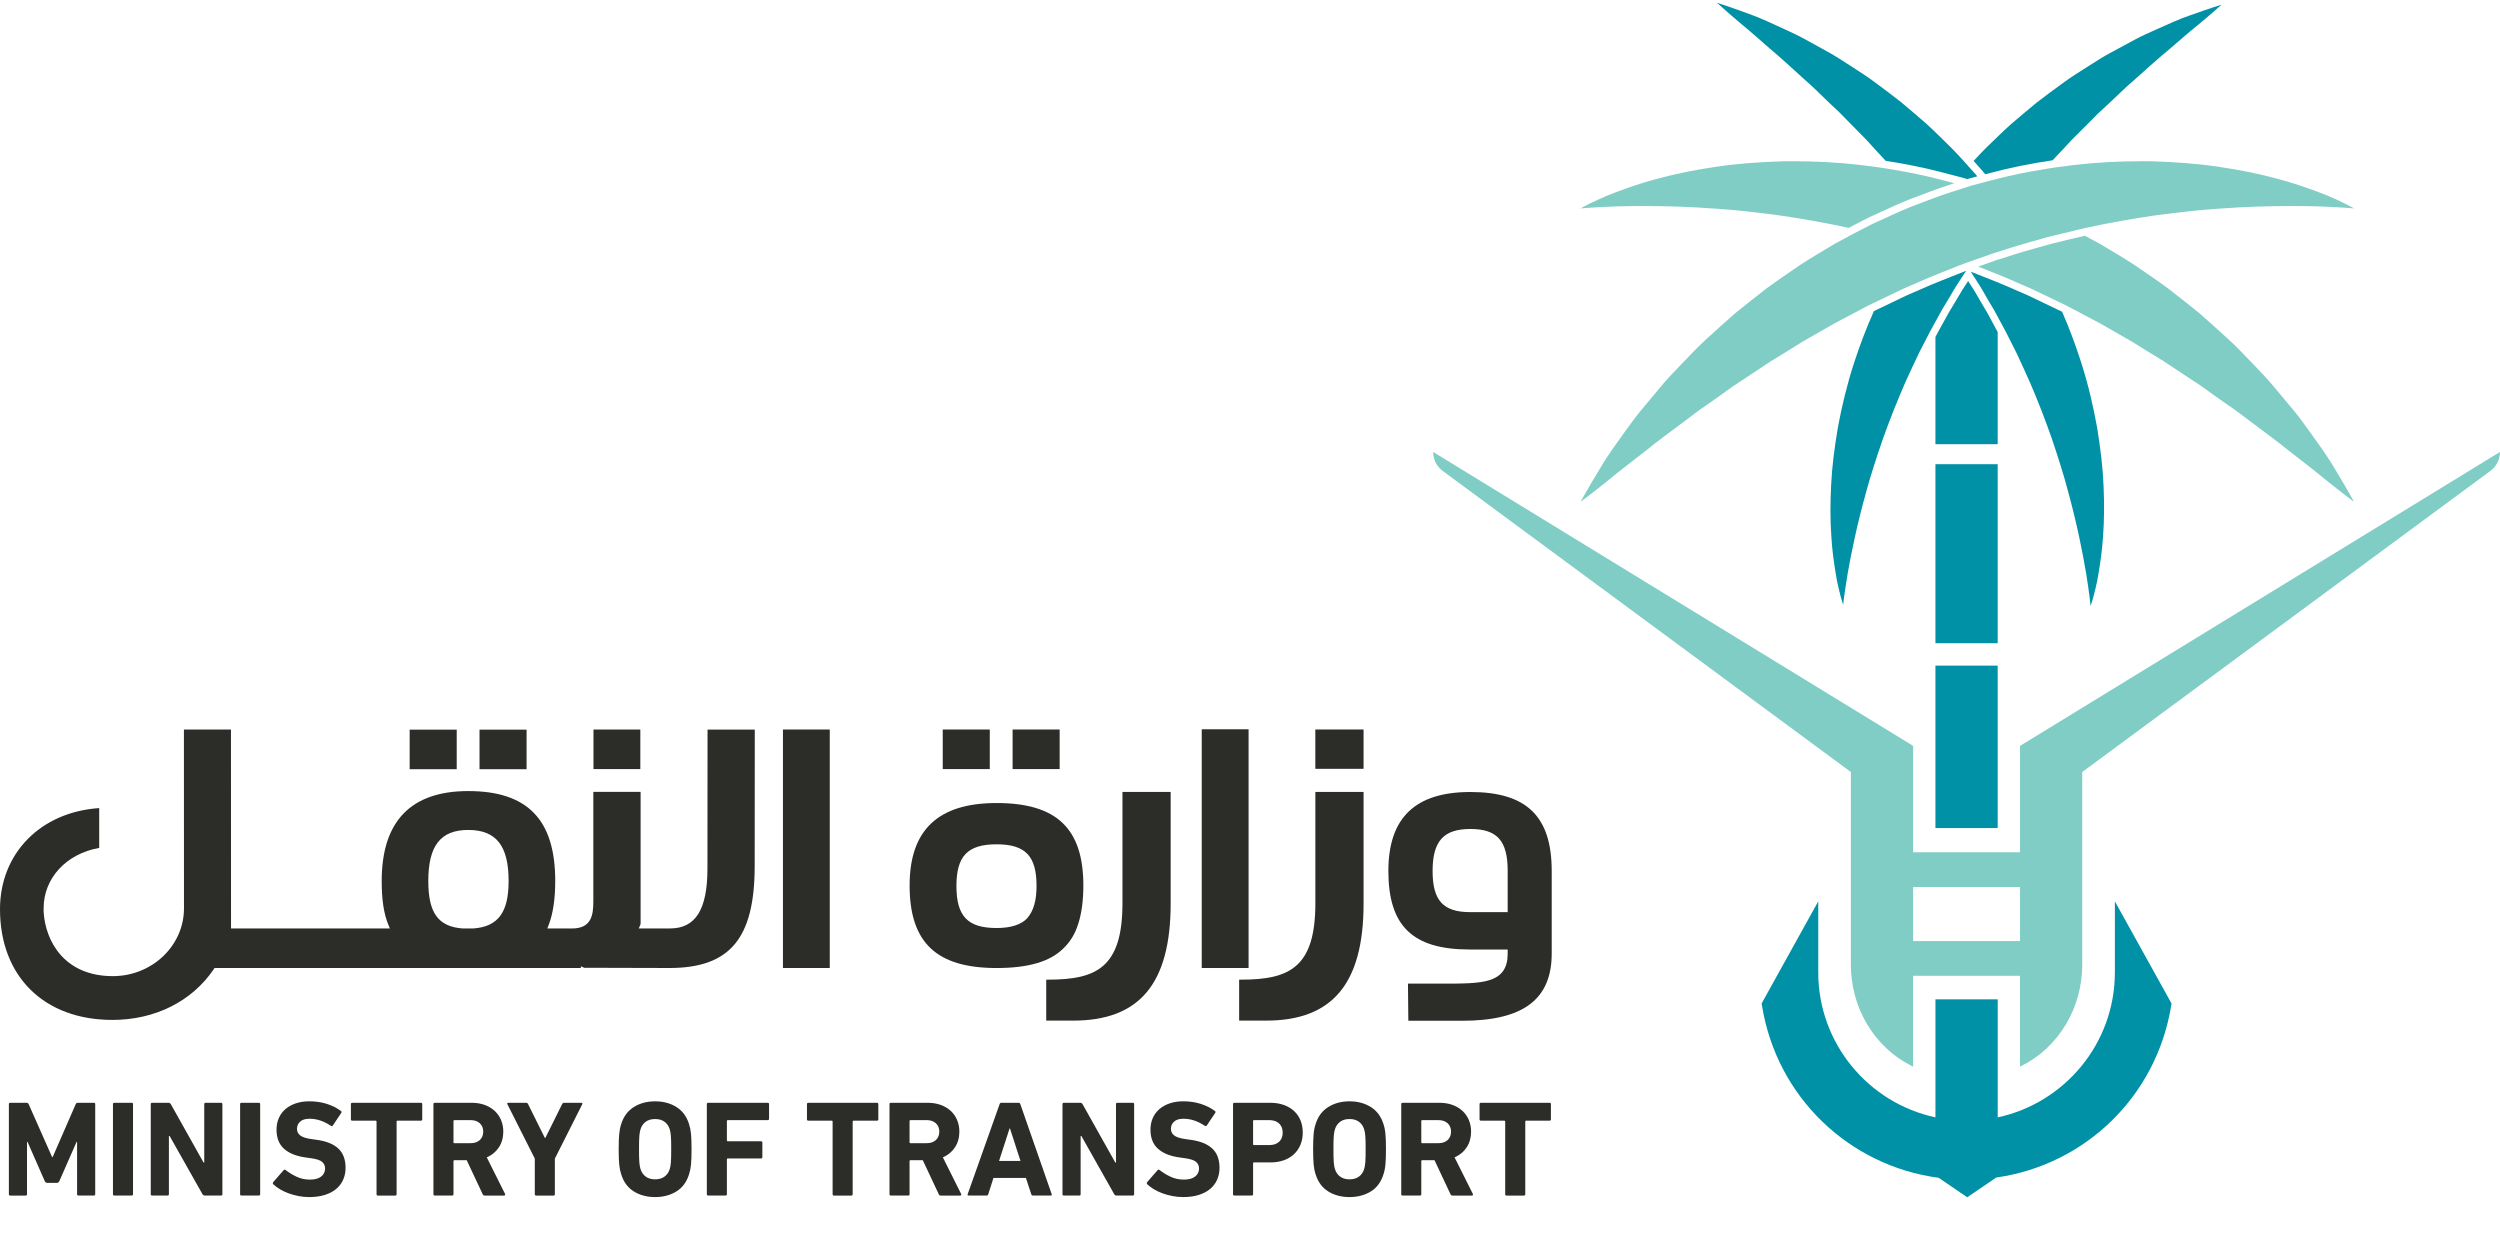 <?xml version="1.0" encoding="iso-8859-1"?>
<!-- Generator: Adobe Illustrator 24.0.3, SVG Export Plug-In . SVG Version: 6.00 Build 0)  -->
<svg version="1.1" id="Layer_1" xmlns="http://www.w3.org/2000/svg" xmlns:xlink="http://www.w3.org/1999/xlink" x="0px" y="0px"
	 viewBox="0 0 216.1 106.9" style="enable-background:new 0 0 216.1 106.9;" xml:space="preserve">
<title>Logo-color</title>
<g>
	<g>
		<rect x="35.411" y="63.071" style="fill:#2C2C29;" width="4.067" height="3.42"/>
		<rect x="41.45" y="63.071" style="fill:#2C2C29;" width="4.067" height="3.42"/>
		<rect x="51.3" y="63.061" style="fill:#2C2C29;" width="4.05" height="3.418"/>
		<path style="fill:#2C2C29;" d="M40.909,80.257h-0.916c-2.115-0.158-2.971-1.346-2.971-4.101c0-3.052,1.062-4.415,3.452-4.415
			c2.415,0,3.491,1.363,3.491,4.415c0,2.716-0.913,3.943-3.048,4.101H40.909z M8.574,69.851C3.513,70.192,0,73.755,0,78.593
			c0,5.813,3.813,9.569,9.717,9.569c3.677,0,6.872-1.598,8.76-4.382l0.071-0.106H50.21v-0.149l0.29,0.129l7.366,0.02
			c5.234,0,7.369-2.558,7.369-8.83l0.008-11.777H61.16l-0.008,12.016c0,3.529-1.025,5.172-3.23,5.172h-2.707l0.141-0.333
			c0.025-0.055,0.021-0.142,0.018-0.212v-0.064V68.45h-4.087v9.48c0,1.127-0.142,2.328-1.844,2.328H47.31l0.126-0.327
			c0.37-0.966,0.558-2.236,0.558-3.774c0-5.306-2.391-7.777-7.52-7.777c-4.963,0-7.48,2.616-7.48,7.777
			c0,1.619,0.181,2.817,0.571,3.77l0.135,0.331h-13.73l-0.005-17.199h-4.067l0.005,15.461c0,3.228-2.758,5.857-6.147,5.857
			c-4.176,0-5.833-2.998-5.985-5.564v-0.31c0-2.595,1.965-4.712,4.804-5.209V69.851z"/>
		<rect x="67.678" y="63.059" style="fill:#2C2C29;" width="4.046" height="20.615"/>
		<rect x="81.49" y="63.059" style="fill:#2C2C29;" width="4.067" height="3.42"/>
		<rect x="87.529" y="63.059" style="fill:#2C2C29;" width="4.067" height="3.42"/>
		<path style="fill:#2C2C29;" d="M86.145,80.218c-2.497,0-3.471-1.018-3.471-3.636c0-2.591,0.974-3.6,3.471-3.6
			c2.486,0,3.454,1.008,3.454,3.6c0,1.254-0.26,2.162-0.798,2.778l-0.003,0.009C88.27,79.931,87.38,80.218,86.145,80.218
			 M86.145,69.414c-5.058,0-7.518,2.332-7.518,7.13c0,4.933,2.318,7.132,7.518,7.132c2.726,0,4.604-0.546,5.745-1.668
			c0.626-0.592,1.059-1.306,1.322-2.186l0.004-0.007c0.284-0.896,0.429-1.994,0.429-3.27C93.645,71.613,91.335,69.414,86.145,69.414
			"/>
		<path style="fill:#2C2C29;" d="M90.436,88.222h2.33c5.749,0,8.426-3.217,8.426-10.131v-9.635h-4.167v9.635
			c0,5.539-2.249,6.589-6.398,6.589h-0.191V88.222z"/>
		<rect x="103.878" y="63.039" style="fill:#2C2C29;" width="4.05" height="20.636"/>
		<rect x="113.697" y="63.057" style="fill:#2C2C29;" width="4.169" height="3.4"/>
		<path style="fill:#2C2C29;" d="M107.112,88.222h2.33c5.749,0,8.426-3.217,8.426-10.131v-9.635H113.7v9.635
			c0,5.539-2.248,6.589-6.398,6.589h-0.19V88.222z"/>
		<path style="fill:#2C2C29;" d="M130.324,78.846h-3.227c-2.348,0-3.263-0.997-3.263-3.56c0-2.577,0.946-3.628,3.263-3.628
			c2.321,0,3.227,1.017,3.227,3.628V78.846z M121.737,88.235h4.645c5.287,0,7.748-1.848,7.748-5.813v-7.137
			c0-4.719-2.167-6.824-7.033-6.824c-4.768,0-7.086,2.232-7.086,6.824c0,4.759,2.096,6.79,7.016,6.79h3.296v0.384
			c0,1.205-0.499,1.925-1.567,2.263c-0.955,0.303-2.333,0.305-4.078,0.301h-2.973L121.737,88.235z"/>
	</g>
	<g>
		<path style="fill:#2C2C29;" d="M0.767,95.443c0-0.078,0.039-0.118,0.118-0.118h1.403c0.095,0,0.157,0.04,0.189,0.118l2.028,4.576
			h0.047l1.993-4.576c0.031-0.078,0.094-0.118,0.189-0.118h1.379c0.079,0,0.118,0.04,0.118,0.118v7.783
			c0,0.079-0.04,0.118-0.118,0.118H6.781c-0.079,0-0.118-0.039-0.118-0.118V98.71H6.616l-1.486,3.385
			c-0.047,0.103-0.122,0.153-0.224,0.153H4.093c-0.103,0-0.177-0.051-0.224-0.153L2.383,98.71H2.335v4.517
			c0,0.079-0.04,0.118-0.118,0.118H0.885c-0.079,0-0.118-0.039-0.118-0.118V95.443z"/>
		<path style="fill:#2C2C29;" d="M9.765,95.443c0-0.078,0.039-0.118,0.118-0.118h1.498c0.078,0,0.118,0.04,0.118,0.118v7.783
			c0,0.079-0.04,0.118-0.118,0.118H9.882c-0.079,0-0.118-0.039-0.118-0.118V95.443z"/>
		<path style="fill:#2C2C29;" d="M13.031,95.443c0-0.078,0.039-0.118,0.118-0.118h1.416c0.086,0,0.153,0.04,0.2,0.118l2.831,5.048
			h0.059v-5.048c0-0.078,0.04-0.118,0.118-0.118h1.333c0.079,0,0.118,0.04,0.118,0.118v7.783c0,0.079-0.039,0.118-0.118,0.118
			h-1.403c-0.086,0-0.153-0.039-0.201-0.118l-2.842-5.035H14.6v5.035c0,0.079-0.04,0.118-0.118,0.118h-1.333
			c-0.079,0-0.118-0.039-0.118-0.118V95.443z"/>
		<path style="fill:#2C2C29;" d="M20.755,95.443c0-0.078,0.039-0.118,0.118-0.118h1.498c0.078,0,0.118,0.04,0.118,0.118v7.783
			c0,0.079-0.04,0.118-0.118,0.118h-1.498c-0.079,0-0.118-0.039-0.118-0.118V95.443z"/>
		<path style="fill:#2C2C29;" d="M26.723,103.475c-0.315,0-0.624-0.029-0.926-0.089c-0.303-0.059-0.588-0.137-0.855-0.235
			c-0.268-0.099-0.513-0.215-0.737-0.348c-0.224-0.134-0.415-0.275-0.572-0.425c-0.063-0.063-0.067-0.13-0.012-0.201l0.896-1.025
			c0.047-0.062,0.106-0.066,0.177-0.012c0.267,0.212,0.578,0.402,0.931,0.571c0.354,0.17,0.743,0.254,1.167,0.254
			c0.425,0,0.749-0.088,0.973-0.266c0.224-0.177,0.336-0.406,0.336-0.689c0-0.236-0.086-0.429-0.259-0.578s-0.5-0.255-0.979-0.318
			l-0.424-0.059c-0.818-0.11-1.445-0.359-1.881-0.749c-0.437-0.389-0.655-0.941-0.655-1.657c0-0.369,0.067-0.705,0.201-1.008
			s0.324-0.561,0.572-0.772s0.546-0.378,0.896-0.495c0.35-0.118,0.741-0.177,1.173-0.177c0.535,0,1.038,0.074,1.509,0.224
			s0.876,0.354,1.215,0.613c0.071,0.047,0.079,0.106,0.023,0.177l-0.719,1.073c-0.047,0.063-0.102,0.075-0.165,0.035
			c-0.307-0.204-0.611-0.357-0.914-0.46c-0.303-0.102-0.619-0.153-0.949-0.153c-0.354,0-0.621,0.083-0.802,0.248
			c-0.181,0.165-0.271,0.373-0.271,0.625c0,0.229,0.092,0.417,0.277,0.566c0.185,0.149,0.509,0.255,0.973,0.318l0.425,0.059
			c0.833,0.11,1.462,0.359,1.887,0.749c0.424,0.389,0.637,0.949,0.637,1.681c0,0.361-0.067,0.697-0.201,1.008
			c-0.133,0.311-0.332,0.578-0.595,0.802c-0.264,0.225-0.592,0.399-0.985,0.525C27.697,103.411,27.241,103.475,26.723,103.475z"/>
		<path style="fill:#2C2C29;" d="M32.666,103.345c-0.079,0-0.118-0.039-0.118-0.118v-6.285c0-0.047-0.023-0.071-0.071-0.071h-2.028
			c-0.079,0-0.118-0.039-0.118-0.117v-1.31c0-0.078,0.039-0.118,0.118-0.118h5.932c0.079,0,0.118,0.04,0.118,0.118v1.31
			c0,0.078-0.04,0.117-0.118,0.117h-2.028c-0.047,0-0.071,0.024-0.071,0.071v6.285c0,0.079-0.039,0.118-0.118,0.118H32.666z"/>
		<path style="fill:#2C2C29;" d="M41.9,103.345c-0.086,0-0.146-0.039-0.177-0.118l-1.38-2.937H39.27
			c-0.047,0-0.071,0.024-0.071,0.071v2.865c0,0.079-0.04,0.118-0.118,0.118h-1.498c-0.079,0-0.118-0.039-0.118-0.118v-7.783
			c0-0.078,0.039-0.118,0.118-0.118h3.196c0.409,0,0.78,0.062,1.115,0.184c0.334,0.122,0.621,0.293,0.861,0.513
			s0.424,0.483,0.554,0.79s0.195,0.641,0.195,1.002c0,0.52-0.126,0.972-0.377,1.356c-0.252,0.386-0.602,0.677-1.05,0.873l1.58,3.16
			c0.016,0.039,0.016,0.073,0,0.101c-0.016,0.027-0.043,0.041-0.083,0.041H41.9z M40.685,98.816c0.331,0,0.594-0.091,0.79-0.271
			c0.197-0.181,0.295-0.425,0.295-0.731c0-0.298-0.098-0.538-0.295-0.719c-0.196-0.181-0.459-0.271-0.79-0.271H39.27
			c-0.047,0-0.071,0.023-0.071,0.071v1.851c0,0.048,0.023,0.071,0.071,0.071H40.685z"/>
		<path style="fill:#2C2C29;" d="M46.346,103.345c-0.079,0-0.118-0.039-0.118-0.118v-3.078l-2.371-4.705
			c-0.031-0.078-0.004-0.118,0.083-0.118h1.533c0.086,0,0.146,0.04,0.177,0.118l1.451,2.925h0.036l1.45-2.925
			c0.031-0.078,0.09-0.118,0.177-0.118h1.486c0.039,0,0.066,0.013,0.083,0.036c0.016,0.023,0.016,0.051,0,0.082l-2.371,4.705v3.078
			c0,0.079-0.04,0.118-0.118,0.118H46.346z"/>
		<path style="fill:#2C2C29;" d="M56.629,103.475c-0.7,0-1.311-0.161-1.834-0.483s-0.886-0.81-1.091-1.463
			c-0.047-0.142-0.084-0.278-0.112-0.412c-0.028-0.134-0.049-0.283-0.065-0.448c-0.016-0.165-0.028-0.354-0.036-0.566
			c-0.008-0.212-0.012-0.468-0.012-0.767s0.004-0.554,0.012-0.767c0.008-0.212,0.02-0.4,0.036-0.565
			c0.016-0.165,0.037-0.314,0.065-0.448c0.027-0.134,0.064-0.271,0.112-0.413c0.205-0.645,0.568-1.13,1.091-1.456
			s1.134-0.489,1.834-0.489c0.699,0,1.311,0.163,1.833,0.489s0.886,0.812,1.091,1.456c0.047,0.142,0.084,0.279,0.112,0.413
			c0.027,0.134,0.049,0.283,0.065,0.448c0.016,0.165,0.027,0.354,0.035,0.565c0.008,0.213,0.012,0.468,0.012,0.767
			s-0.004,0.555-0.012,0.767c-0.008,0.213-0.02,0.401-0.035,0.566c-0.016,0.165-0.038,0.314-0.065,0.448
			c-0.028,0.134-0.065,0.271-0.112,0.412c-0.205,0.653-0.568,1.141-1.091,1.463S57.329,103.475,56.629,103.475z M56.629,101.941
			c0.33,0,0.601-0.078,0.813-0.236c0.212-0.156,0.361-0.373,0.448-0.648c0.023-0.07,0.043-0.151,0.059-0.241
			c0.016-0.091,0.029-0.201,0.041-0.33c0.012-0.13,0.02-0.289,0.023-0.478c0.004-0.189,0.006-0.413,0.006-0.673
			c0-0.259-0.002-0.483-0.006-0.672s-0.012-0.348-0.023-0.478s-0.025-0.24-0.041-0.33c-0.016-0.091-0.036-0.171-0.059-0.242
			c-0.087-0.275-0.236-0.491-0.448-0.648s-0.483-0.236-0.813-0.236c-0.331,0-0.602,0.079-0.814,0.236s-0.362,0.373-0.448,0.648
			c-0.023,0.071-0.043,0.151-0.059,0.242c-0.016,0.09-0.03,0.2-0.042,0.33s-0.02,0.289-0.023,0.478
			c-0.004,0.188-0.006,0.413-0.006,0.672c0,0.26,0.001,0.483,0.006,0.673c0.004,0.188,0.012,0.348,0.023,0.478
			c0.012,0.129,0.025,0.239,0.042,0.33c0.016,0.09,0.035,0.171,0.059,0.241c0.086,0.275,0.236,0.492,0.448,0.648
			C56.028,101.863,56.299,101.941,56.629,101.941z"/>
		<path style="fill:#2C2C29;" d="M61.099,95.443c0-0.078,0.039-0.118,0.118-0.118h5.142c0.079,0,0.118,0.04,0.118,0.118v1.262
			c0,0.079-0.04,0.118-0.118,0.118h-3.455c-0.047,0-0.071,0.023-0.071,0.071v1.686c0,0.048,0.023,0.071,0.071,0.071h2.877
			c0.079,0,0.118,0.039,0.118,0.118v1.25c0,0.078-0.04,0.117-0.118,0.117h-2.877c-0.047,0-0.071,0.024-0.071,0.071v3.019
			c0,0.079-0.04,0.118-0.118,0.118h-1.498c-0.079,0-0.118-0.039-0.118-0.118V95.443z"/>
		<path style="fill:#2C2C29;" d="M72.089,103.345c-0.079,0-0.118-0.039-0.118-0.118v-6.285c0-0.047-0.023-0.071-0.071-0.071h-2.028
			c-0.079,0-0.118-0.039-0.118-0.117v-1.31c0-0.078,0.039-0.118,0.118-0.118h5.932c0.079,0,0.118,0.04,0.118,0.118v1.31
			c0,0.078-0.04,0.117-0.118,0.117h-2.028c-0.047,0-0.071,0.024-0.071,0.071v6.285c0,0.079-0.039,0.118-0.118,0.118H72.089z"/>
		<path style="fill:#2C2C29;" d="M81.323,103.345c-0.086,0-0.146-0.039-0.177-0.118l-1.38-2.937h-1.073
			c-0.047,0-0.071,0.024-0.071,0.071v2.865c0,0.079-0.04,0.118-0.118,0.118h-1.498c-0.079,0-0.118-0.039-0.118-0.118v-7.783
			c0-0.078,0.039-0.118,0.118-0.118h3.196c0.409,0,0.78,0.062,1.115,0.184c0.334,0.122,0.621,0.293,0.861,0.513
			s0.424,0.483,0.554,0.79s0.195,0.641,0.195,1.002c0,0.52-0.126,0.972-0.377,1.356c-0.252,0.386-0.602,0.677-1.05,0.873l1.58,3.16
			c0.016,0.039,0.016,0.073,0,0.101c-0.016,0.027-0.043,0.041-0.083,0.041H81.323z M80.108,98.816c0.331,0,0.594-0.091,0.79-0.271
			c0.197-0.181,0.295-0.425,0.295-0.731c0-0.298-0.098-0.538-0.295-0.719c-0.196-0.181-0.459-0.271-0.79-0.271h-1.415
			c-0.047,0-0.071,0.023-0.071,0.071v1.851c0,0.048,0.023,0.071,0.071,0.071H80.108z"/>
		<path style="fill:#2C2C29;" d="M86.406,95.443c0.023-0.078,0.074-0.118,0.153-0.118h1.486c0.078,0,0.129,0.04,0.153,0.118
			l2.712,7.783c0.023,0.079-0.004,0.118-0.083,0.118h-1.533c-0.079,0-0.13-0.039-0.153-0.118l-0.46-1.403h-2.807l-0.448,1.403
			c-0.023,0.079-0.075,0.118-0.153,0.118h-1.545c-0.079,0-0.106-0.039-0.083-0.118L86.406,95.443z M88.21,100.35l-0.908-2.807
			h-0.035l-0.908,2.807H88.21z"/>
		<path style="fill:#2C2C29;" d="M91.842,95.443c0-0.078,0.039-0.118,0.118-0.118h1.416c0.086,0,0.153,0.04,0.2,0.118l2.831,5.048
			h0.059v-5.048c0-0.078,0.04-0.118,0.118-0.118h1.333c0.079,0,0.118,0.04,0.118,0.118v7.783c0,0.079-0.039,0.118-0.118,0.118
			h-1.403c-0.086,0-0.153-0.039-0.201-0.118l-2.842-5.035H93.41v5.035c0,0.079-0.04,0.118-0.118,0.118h-1.333
			c-0.079,0-0.118-0.039-0.118-0.118V95.443z"/>
		<path style="fill:#2C2C29;" d="M102.267,103.475c-0.315,0-0.624-0.029-0.926-0.089c-0.303-0.059-0.588-0.137-0.855-0.235
			c-0.268-0.099-0.513-0.215-0.737-0.348c-0.224-0.134-0.415-0.275-0.572-0.425c-0.063-0.063-0.067-0.13-0.012-0.201l0.896-1.025
			c0.047-0.062,0.106-0.066,0.177-0.012c0.267,0.212,0.578,0.402,0.931,0.571c0.354,0.17,0.743,0.254,1.167,0.254
			c0.425,0,0.749-0.088,0.973-0.266c0.224-0.177,0.336-0.406,0.336-0.689c0-0.236-0.086-0.429-0.259-0.578s-0.5-0.255-0.979-0.318
			l-0.424-0.059c-0.818-0.11-1.445-0.359-1.881-0.749c-0.437-0.389-0.655-0.941-0.655-1.657c0-0.369,0.067-0.705,0.201-1.008
			s0.324-0.561,0.572-0.772s0.546-0.378,0.896-0.495c0.35-0.118,0.741-0.177,1.173-0.177c0.535,0,1.038,0.074,1.509,0.224
			s0.876,0.354,1.215,0.613c0.071,0.047,0.079,0.106,0.023,0.177l-0.719,1.073c-0.047,0.063-0.102,0.075-0.165,0.035
			c-0.307-0.204-0.611-0.357-0.914-0.46c-0.303-0.102-0.619-0.153-0.949-0.153c-0.354,0-0.621,0.083-0.802,0.248
			c-0.181,0.165-0.271,0.373-0.271,0.625c0,0.229,0.092,0.417,0.277,0.566c0.185,0.149,0.509,0.255,0.973,0.318l0.425,0.059
			c0.833,0.11,1.462,0.359,1.887,0.749c0.424,0.389,0.637,0.949,0.637,1.681c0,0.361-0.067,0.697-0.201,1.008
			c-0.133,0.311-0.332,0.578-0.595,0.802c-0.264,0.225-0.592,0.399-0.985,0.525C103.242,103.411,102.786,103.475,102.267,103.475z"
			/>
		<path style="fill:#2C2C29;" d="M106.701,103.345c-0.079,0-0.118-0.039-0.118-0.118v-7.783c0-0.078,0.039-0.118,0.118-0.118h3.114
			c0.432,0,0.821,0.063,1.167,0.189s0.641,0.303,0.885,0.53c0.243,0.229,0.429,0.499,0.554,0.813
			c0.126,0.314,0.189,0.665,0.189,1.05c0,0.377-0.065,0.724-0.195,1.038c-0.129,0.314-0.314,0.586-0.554,0.813
			c-0.24,0.229-0.533,0.405-0.879,0.53c-0.346,0.126-0.735,0.189-1.167,0.189h-1.427c-0.047,0-0.071,0.023-0.071,0.07v2.677
			c0,0.079-0.04,0.118-0.118,0.118H106.701z M109.708,98.981c0.369,0,0.656-0.097,0.861-0.289c0.204-0.192,0.307-0.454,0.307-0.784
			s-0.103-0.594-0.307-0.79c-0.205-0.196-0.492-0.295-0.861-0.295h-1.321c-0.047,0-0.071,0.023-0.071,0.071v2.016
			c0,0.048,0.023,0.071,0.071,0.071H109.708z"/>
		<path style="fill:#2C2C29;" d="M116.654,103.475c-0.7,0-1.312-0.161-1.834-0.483s-0.887-0.81-1.091-1.463
			c-0.047-0.142-0.085-0.278-0.112-0.412s-0.049-0.283-0.064-0.448s-0.027-0.354-0.035-0.566c-0.008-0.212-0.012-0.468-0.012-0.767
			s0.004-0.554,0.012-0.767c0.008-0.212,0.02-0.4,0.035-0.565s0.037-0.314,0.064-0.448s0.065-0.271,0.112-0.413
			c0.204-0.645,0.568-1.13,1.091-1.456s1.134-0.489,1.834-0.489c0.699,0,1.311,0.163,1.834,0.489
			c0.522,0.326,0.886,0.812,1.091,1.456c0.047,0.142,0.084,0.279,0.111,0.413s0.05,0.283,0.065,0.448s0.027,0.354,0.035,0.565
			c0.008,0.213,0.012,0.468,0.012,0.767s-0.004,0.555-0.012,0.767c-0.008,0.213-0.02,0.401-0.035,0.566s-0.038,0.314-0.065,0.448
			s-0.064,0.271-0.111,0.412c-0.205,0.653-0.568,1.141-1.091,1.463C117.965,103.313,117.354,103.475,116.654,103.475z
			 M116.654,101.941c0.33,0,0.602-0.078,0.813-0.236c0.212-0.156,0.361-0.373,0.448-0.648c0.023-0.07,0.043-0.151,0.059-0.241
			c0.016-0.091,0.029-0.201,0.042-0.33c0.012-0.13,0.02-0.289,0.023-0.478c0.004-0.189,0.006-0.413,0.006-0.673
			c0-0.259-0.002-0.483-0.006-0.672s-0.012-0.348-0.023-0.478c-0.013-0.13-0.026-0.24-0.042-0.33
			c-0.016-0.091-0.035-0.171-0.059-0.242c-0.087-0.275-0.236-0.491-0.448-0.648s-0.483-0.236-0.813-0.236s-0.602,0.079-0.813,0.236
			c-0.213,0.157-0.362,0.373-0.448,0.648c-0.023,0.071-0.044,0.151-0.06,0.242c-0.016,0.09-0.029,0.2-0.041,0.33
			s-0.02,0.289-0.023,0.478s-0.006,0.413-0.006,0.672c0,0.26,0.002,0.483,0.006,0.673c0.004,0.188,0.012,0.348,0.023,0.478
			c0.012,0.129,0.025,0.239,0.041,0.33c0.016,0.09,0.036,0.171,0.06,0.241c0.086,0.275,0.235,0.492,0.448,0.648
			C116.053,101.863,116.324,101.941,116.654,101.941z"/>
		<path style="fill:#2C2C29;" d="M125.557,103.345c-0.086,0-0.146-0.039-0.177-0.118L124,100.29h-1.072
			c-0.048,0-0.071,0.024-0.071,0.071v2.865c0,0.079-0.039,0.118-0.118,0.118h-1.497c-0.079,0-0.118-0.039-0.118-0.118v-7.783
			c0-0.078,0.039-0.118,0.118-0.118h3.195c0.409,0,0.78,0.062,1.114,0.184s0.621,0.293,0.861,0.513
			c0.239,0.22,0.425,0.483,0.555,0.79c0.129,0.307,0.194,0.641,0.194,1.002c0,0.52-0.126,0.972-0.378,1.356
			c-0.251,0.386-0.602,0.677-1.049,0.873l1.58,3.16c0.016,0.039,0.016,0.073,0,0.101s-0.044,0.041-0.083,0.041H125.557z
			 M124.343,98.816c0.33,0,0.593-0.091,0.79-0.271c0.196-0.181,0.295-0.425,0.295-0.731c0-0.298-0.099-0.538-0.295-0.719
			c-0.197-0.181-0.46-0.271-0.79-0.271h-1.415c-0.048,0-0.071,0.023-0.071,0.071v1.851c0,0.048,0.023,0.071,0.071,0.071H124.343z"/>
		<path style="fill:#2C2C29;" d="M130.227,103.345c-0.078,0-0.117-0.039-0.117-0.118v-6.285c0-0.047-0.024-0.071-0.071-0.071h-2.028
			c-0.079,0-0.118-0.039-0.118-0.117v-1.31c0-0.078,0.039-0.118,0.118-0.118h5.932c0.079,0,0.118,0.04,0.118,0.118v1.31
			c0,0.078-0.039,0.117-0.118,0.117h-2.028c-0.047,0-0.07,0.024-0.07,0.071v6.285c0,0.079-0.04,0.118-0.118,0.118H130.227z"/>
	</g>
	<g>
		<g>
			<rect x="167.299" y="57.537" style="fill:#0091A6;" width="5.381" height="14.04"/>
			<rect x="167.299" y="40.125" style="fill:#0091A6;" width="5.381" height="15.474"/>
			<path style="fill:#0091A6;" d="M172.193,27.799l-0.393-0.731c-0.249-0.41-0.495-0.822-0.739-1.249
				c-0.283-0.519-0.601-1.016-0.936-1.529c-0.334,0.506-0.653,1.001-0.946,1.519c-0.241,0.415-0.491,0.826-0.739,1.233l-0.688,1.245
				c-0.155,0.275-0.306,0.555-0.453,0.835v9.273h5.382v-9.692c-0.07-0.132-0.138-0.262-0.211-0.394L172.193,27.799z"/>
			<path style="fill:#0091A6;" d="M182.81,77.913v6.141c0,6.148-4.348,11.293-10.128,12.531V86.38H167.3v10.205
				c-5.783-1.238-10.13-6.384-10.13-12.531v-6.141l-4.897,8.829l0.035,0.196c1.281,7.907,7.528,13.842,15.271,14.871l2.47,1.684
				l2.504-1.707c7.673-1.085,13.845-6.998,15.123-14.849l0.031-0.197L182.81,77.913z"/>
			<path style="fill:#0091A6;" d="M170.802,15.098c-0.215-0.236-0.425-0.473-0.64-0.708c-0.068-0.082-0.14-0.161-0.213-0.24
				c-0.073-0.081-0.145-0.16-0.217-0.242c-0.335-0.372-0.674-0.736-1.022-1.091c-0.729-0.712-1.437-1.429-2.167-2.094
				c-0.749-0.644-1.474-1.287-2.207-1.889c-0.749-0.584-1.484-1.142-2.21-1.676c-0.715-0.546-1.464-1.004-2.169-1.468
				c-0.712-0.453-1.385-0.907-2.08-1.276c-0.68-0.375-1.336-0.738-1.957-1.077c-0.623-0.342-1.244-0.612-1.814-0.882
				c-1.149-0.53-2.141-0.988-3.005-1.282c-1.702-0.63-2.686-0.934-2.686-0.934s0.77,0.709,2.134,1.861
				c0.696,0.557,1.497,1.289,2.428,2.094c0.947,0.783,1.955,1.733,3.068,2.734c0.563,0.487,1.118,1.033,1.695,1.593
				c0.567,0.567,1.201,1.095,1.776,1.724c0.593,0.601,1.201,1.219,1.823,1.85c0.535,0.607,1.101,1.202,1.667,1.812
				c1.758,0.267,3.406,0.603,4.98,1.02l0.688,0.18l0.214,0.056l0.128,0.034l0.345,0.09l0.428,0.114
				c0.093,0.028,0.177,0.052,0.266,0.081c0.096-0.029,0.189-0.058,0.289-0.088l0.574-0.151
				C170.881,15.196,170.839,15.147,170.802,15.098"/>
			<path style="fill:#0091A6;" d="M168.906,15.834c-0.004,0.006-0.011,0.014-0.018,0.019c0.018-0.002,0.028-0.008,0.045-0.013
				c-0.009-0.002-0.017-0.006-0.017-0.006"/>
			<path style="fill:#0091A6;" d="M171.295,14.69l0.037,0.044c0.09,0.109,0.181,0.22,0.271,0.331l0.521-0.137
				c1.672-0.445,3.422-0.797,5.301-1.072c0.542-0.571,1.08-1.129,1.591-1.699c0.629-0.628,1.24-1.241,1.838-1.837
				c0.58-0.625,1.215-1.149,1.792-1.709c0.581-0.555,1.139-1.097,1.706-1.58c1.118-0.995,2.139-1.933,3.088-2.708
				c0.938-0.797,1.743-1.524,2.444-2.076c1.376-1.138,2.15-1.843,2.15-1.843s-0.985,0.297-2.694,0.911
				c-0.864,0.289-1.861,0.739-3.011,1.257c-0.579,0.267-1.199,0.531-1.821,0.868c-0.626,0.339-1.281,0.694-1.969,1.064
				c-0.694,0.362-1.374,0.81-2.089,1.258c-0.708,0.459-1.46,0.911-2.179,1.45c-0.73,0.528-1.471,1.08-2.225,1.658
				c-0.738,0.596-1.468,1.235-2.225,1.872c-0.735,0.658-1.446,1.369-2.182,2.075c-0.352,0.355-0.698,0.724-1.042,1.096
				c0.144,0.158,0.289,0.318,0.427,0.477L171.295,14.69z"/>
			<path style="fill:#0091A6;" d="M181.833,42.039c-0.059-1.577-0.263-3.276-0.557-5.07c-0.32-1.783-0.749-3.658-1.353-5.555
				c-0.471-1.477-1.02-2.982-1.672-4.465l-2.903-1.391c-0.381-0.164-0.758-0.329-1.138-0.496c-0.635-0.281-1.292-0.569-1.941-0.819
				c-0.313-0.122-0.629-0.247-0.939-0.371c-0.238-0.097-0.481-0.193-0.722-0.289c-0.086-0.032-0.169-0.067-0.255-0.1
				c0.051,0.084,0.107,0.166,0.158,0.248c0.387,0.597,0.774,1.193,1.116,1.812c0.234,0.418,0.48,0.828,0.728,1.237
				c0.229,0.421,0.453,0.841,0.682,1.257c0.462,0.829,0.855,1.686,1.288,2.514c0.394,0.842,0.78,1.682,1.146,2.511
				c0.722,1.667,1.351,3.315,1.906,4.899c0.532,1.591,1.022,3.117,1.395,4.549c0.785,2.86,1.261,5.326,1.558,7.077
				c0.131,0.876,0.245,1.572,0.296,2.05c0.057,0.482,0.088,0.738,0.088,0.738s0.089-0.245,0.22-0.716
				c0.114-0.47,0.317-1.163,0.457-2.062c0.151-0.898,0.32-1.996,0.399-3.269C181.884,45.055,181.905,43.611,181.833,42.039"/>
			<path style="fill:#0091A6;" d="M169.927,23.419c-0.1,0.04-0.204,0.079-0.303,0.12c-0.283,0.108-0.567,0.219-0.844,0.33
				c-0.309,0.128-0.621,0.252-0.938,0.375c-0.649,0.249-1.306,0.539-1.94,0.817c-0.38,0.167-0.757,0.333-1.109,0.482l-2.814,1.351
				c-0.661,1.472-1.219,2.964-1.7,4.43c-0.618,1.89-1.063,3.763-1.398,5.545c-0.307,1.79-0.526,3.486-0.598,5.062
				c-0.083,1.577-0.076,3.018,0.01,4.29c0.065,1.271,0.227,2.374,0.373,3.272c0.131,0.9,0.327,1.596,0.439,2.064
				c0.127,0.473,0.217,0.716,0.217,0.716s0.031-0.254,0.09-0.736c0.059-0.477,0.176-1.17,0.314-2.046
				c0.31-1.749,0.808-4.21,1.612-7.065c0.385-1.429,0.892-2.95,1.434-4.536c0.571-1.583,1.212-3.223,1.944-4.886
				c0.373-0.829,0.769-1.662,1.167-2.502c0.439-0.824,0.839-1.676,1.31-2.502c0.227-0.414,0.46-0.832,0.69-1.251
				c0.252-0.407,0.498-0.817,0.739-1.231c0.345-0.613,0.733-1.202,1.122-1.792c0.066-0.098,0.128-0.197,0.194-0.294
				C169.934,23.428,169.931,23.423,169.927,23.419"/>
			<path style="fill:#80CDC6;" d="M168.563,15.743c-0.114-0.029-0.228-0.059-0.345-0.09c-0.132-0.036-0.262-0.068-0.393-0.102
				c-1.385-0.367-2.769-0.65-4.148-0.881c-0.166-0.029-0.328-0.054-0.494-0.082c-0.165-0.023-0.331-0.054-0.495-0.08
				c-0.638-0.094-1.271-0.178-1.899-0.25c-2.002-0.235-3.961-0.322-5.826-0.322c-0.279,0-0.557,0.003-0.829,0.005
				c-2.117,0.065-4.106,0.21-5.925,0.496c-1.818,0.266-3.461,0.612-4.898,1.001c-1.437,0.373-2.659,0.812-3.65,1.185
				c-0.997,0.36-1.747,0.746-2.259,0.98c-0.511,0.254-0.77,0.413-0.77,0.413s0.3-0.023,0.864-0.065
				c0.556-0.046,1.381-0.071,2.41-0.114c0.649-0.016,1.382-0.027,2.19-0.027c1.768,0,3.893,0.054,6.258,0.231
				c1.723,0.108,3.574,0.331,5.515,0.587c1.908,0.278,3.897,0.627,5.934,1.07c0.59-0.315,1.191-0.63,1.81-0.934
				c0.382-0.17,0.766-0.347,1.153-0.523c0.725-0.336,1.478-0.681,2.255-0.989c0.007-0.003,0.011-0.006,0.018-0.006
				c0.099-0.04,0.196-0.079,0.296-0.114c0.107-0.041,0.21-0.08,0.317-0.12c0.114-0.044,0.231-0.087,0.342-0.13
				c0.574-0.22,1.16-0.438,1.747-0.642c0.19-0.065,0.38-0.132,0.57-0.194c0.079-0.023,0.155-0.054,0.234-0.078
				c0.111-0.036,0.229-0.075,0.342-0.113c0.007-0.006,0.014-0.013,0.018-0.02C168.792,15.804,168.678,15.774,168.563,15.743"/>
			<path style="fill:#80CDC6;" d="M201.815,40.508c-0.532-0.919-1.274-1.958-2.139-3.155c-0.434-0.593-0.881-1.243-1.409-1.876
				c-0.532-0.636-1.091-1.307-1.675-2.002c-0.573-0.708-1.244-1.382-1.92-2.096c-0.69-0.704-1.378-1.457-2.162-2.154
				c-0.771-0.711-1.575-1.434-2.407-2.159c-0.854-0.703-1.75-1.389-2.656-2.105c-0.922-0.686-1.899-1.336-2.878-2.012
				c-0.993-0.653-2.033-1.264-3.077-1.885c-0.421-0.227-0.849-0.458-1.274-0.687c-1.008,0.229-2.023,0.48-2.954,0.71
				c-0.376,0.111-0.759,0.219-1.142,0.321c-0.018,0.008-0.038,0.013-0.055,0.018c-0.087,0.024-0.176,0.051-0.265,0.074
				c-0.108,0.029-0.215,0.059-0.322,0.09c-0.456,0.128-0.911,0.258-1.368,0.409l-1.571,0.496c-0.564,0.204-1.067,0.385-1.548,0.549
				c0.502,0.199,1.002,0.406,1.507,0.601c1.046,0.404,2.065,0.885,3.097,1.321c0.749,0.358,1.493,0.713,2.236,1.07
				c0.151,0.073,0.303,0.146,0.456,0.219c0.109,0.052,0.221,0.105,0.331,0.159c0.041,0.02,0.083,0.041,0.124,0.066
				c0.942,0.497,1.875,0.991,2.797,1.478c0.949,0.547,1.889,1.084,2.812,1.613c0.908,0.559,1.789,1.129,2.679,1.654
				c0.864,0.57,1.706,1.128,2.525,1.674c0.849,0.517,1.596,1.123,2.369,1.651c0.77,0.533,1.517,1.045,2.2,1.584
				c1.396,1.048,2.703,1.994,3.814,2.9c1.125,0.886,2.144,1.641,2.936,2.312c1.619,1.307,2.603,2.03,2.603,2.03
				S202.911,42.315,201.815,40.508"/>
			<path style="fill:#80CDC6;" d="M202.713,17.605c-0.512-0.236-1.264-0.623-2.259-0.982c-0.994-0.373-2.217-0.812-3.653-1.184
				c-1.434-0.39-3.081-0.736-4.897-1.003c-1.817-0.285-3.807-0.43-5.923-0.496c-0.276-0.001-0.55-0.004-0.829-0.004
				c-1.868,0-3.827,0.087-5.829,0.322c-0.526,0.059-1.054,0.129-1.586,0.204c-0.165,0.024-0.33,0.052-0.5,0.077
				c-0.166,0.026-0.332,0.054-0.499,0.082c-1.475,0.237-2.966,0.536-4.452,0.926c-0.076,0.022-0.155,0.044-0.235,0.065
				c-0.113,0.029-0.228,0.06-0.341,0.087c-0.114,0.032-0.227,0.062-0.342,0.091c-0.061,0.016-0.127,0.034-0.189,0.051
				c-0.196,0.052-0.39,0.102-0.584,0.152c-0.028,0.008-0.055,0.015-0.083,0.022c-0.151,0.046-0.304,0.099-0.456,0.145
				c-0.436,0.135-0.87,0.271-1.306,0.417c-0.207,0.062-0.412,0.134-0.615,0.201c-0.194,0.064-0.383,0.132-0.574,0.2
				c-0.189,0.067-0.382,0.137-0.573,0.21c-0.304,0.113-0.608,0.231-0.912,0.349c-0.107,0.038-0.211,0.077-0.317,0.118
				c-0.104,0.039-0.211,0.078-0.315,0.119c-0.061,0.022-0.12,0.046-0.182,0.068c-1.154,0.458-2.266,1.008-3.391,1.506
				c-0.377,0.187-0.743,0.382-1.112,0.574c-0.145,0.076-0.293,0.149-0.436,0.223c-0.144,0.078-0.286,0.152-0.429,0.229
				c-0.428,0.23-0.852,0.46-1.274,0.688c-1.047,0.622-2.087,1.232-3.078,1.884c-0.977,0.678-1.953,1.327-2.88,2.012
				c-0.902,0.717-1.8,1.403-2.656,2.106c-0.832,0.725-1.633,1.447-2.408,2.158c-0.783,0.697-1.471,1.451-2.161,2.155
				c-0.677,0.714-1.345,1.387-1.92,2.095c-0.584,0.697-1.14,1.368-1.671,2.003c-0.529,0.633-0.978,1.283-1.414,1.875
				c-0.863,1.198-1.606,2.237-2.134,3.156c-1.099,1.807-1.668,2.867-1.668,2.867s0.984-0.724,2.604-2.029
				c0.794-0.671,1.809-1.427,2.939-2.313c1.105-0.904,2.414-1.851,3.81-2.899c0.683-0.54,1.433-1.051,2.2-1.585
				c0.776-0.528,1.523-1.133,2.369-1.65c0.823-0.546,1.664-1.105,2.524-1.674c0.891-0.525,1.772-1.096,2.681-1.656
				c0.924-0.528,1.861-1.064,2.81-1.612c0.963-0.507,1.937-1.022,2.919-1.54c0.003-0.002,0.003-0.003,0.003-0.003
				c0.151-0.072,0.304-0.146,0.456-0.219c0.153-0.071,0.307-0.145,0.46-0.22c0.701-0.336,1.403-0.671,2.108-1.01
				c1.032-0.436,2.052-0.916,3.097-1.32c0.508-0.195,1.005-0.402,1.51-0.602c0.048-0.019,0.096-0.038,0.145-0.056
				c0.1-0.039,0.2-0.08,0.301-0.116c0.009-0.006,0,0,0.013-0.006c0.1-0.038,0.197-0.075,0.296-0.111
				c0.059-0.024,0.121-0.046,0.18-0.067c0.165-0.059,0.331-0.117,0.497-0.171c0.066-0.021,0.135-0.048,0.204-0.07
				c0.1-0.034,0.196-0.071,0.297-0.105c0.176-0.062,0.349-0.124,0.525-0.186c0.248-0.089,0.504-0.178,0.756-0.269
				c0.532-0.168,1.06-0.333,1.589-0.5c0.401-0.13,0.805-0.243,1.209-0.359c0.107-0.028,0.211-0.064,0.318-0.095
				c0.107-0.03,0.214-0.062,0.324-0.09c0.435-0.121,0.877-0.241,1.308-0.371c0.765-0.188,1.517-0.367,2.274-0.546
				c0.159-0.037,0.32-0.079,0.476-0.115c0.128-0.028,0.256-0.062,0.385-0.092c0.032-0.006,0.062-0.014,0.097-0.019
				c2.034-0.445,4.023-0.793,5.933-1.07c1.937-0.256,3.792-0.479,5.515-0.587c2.366-0.177,4.489-0.23,6.259-0.23
				c0.804,0,1.537,0.01,2.186,0.025c1.032,0.043,1.854,0.068,2.414,0.115c0.56,0.041,0.86,0.065,0.86,0.065
				S203.225,17.855,202.713,17.605"/>
			<path style="fill:#80CDC6;" d="M165.37,76.671h9.241v4.674h-9.241V76.671z M174.614,64.472h-0.003v9.196h-9.241v-9.196
				L123.88,39.066c0,0.646,0.307,1.253,0.825,1.639l35.283,26.027v16.666c0,3.655,1.974,7.093,5.241,8.734
				c0.024,0.015,0.049,0.025,0.073,0.037l0.066,0.037v-7.857h9.241v7.857l0.065-0.037c0.025-0.012,0.049-0.022,0.074-0.037
				c3.265-1.641,5.241-5.079,5.241-8.734V66.732l35.281-26.027c0.52-0.385,0.827-0.993,0.827-1.639L174.614,64.472z"/>
		</g>
	</g>
</g>
</svg>
